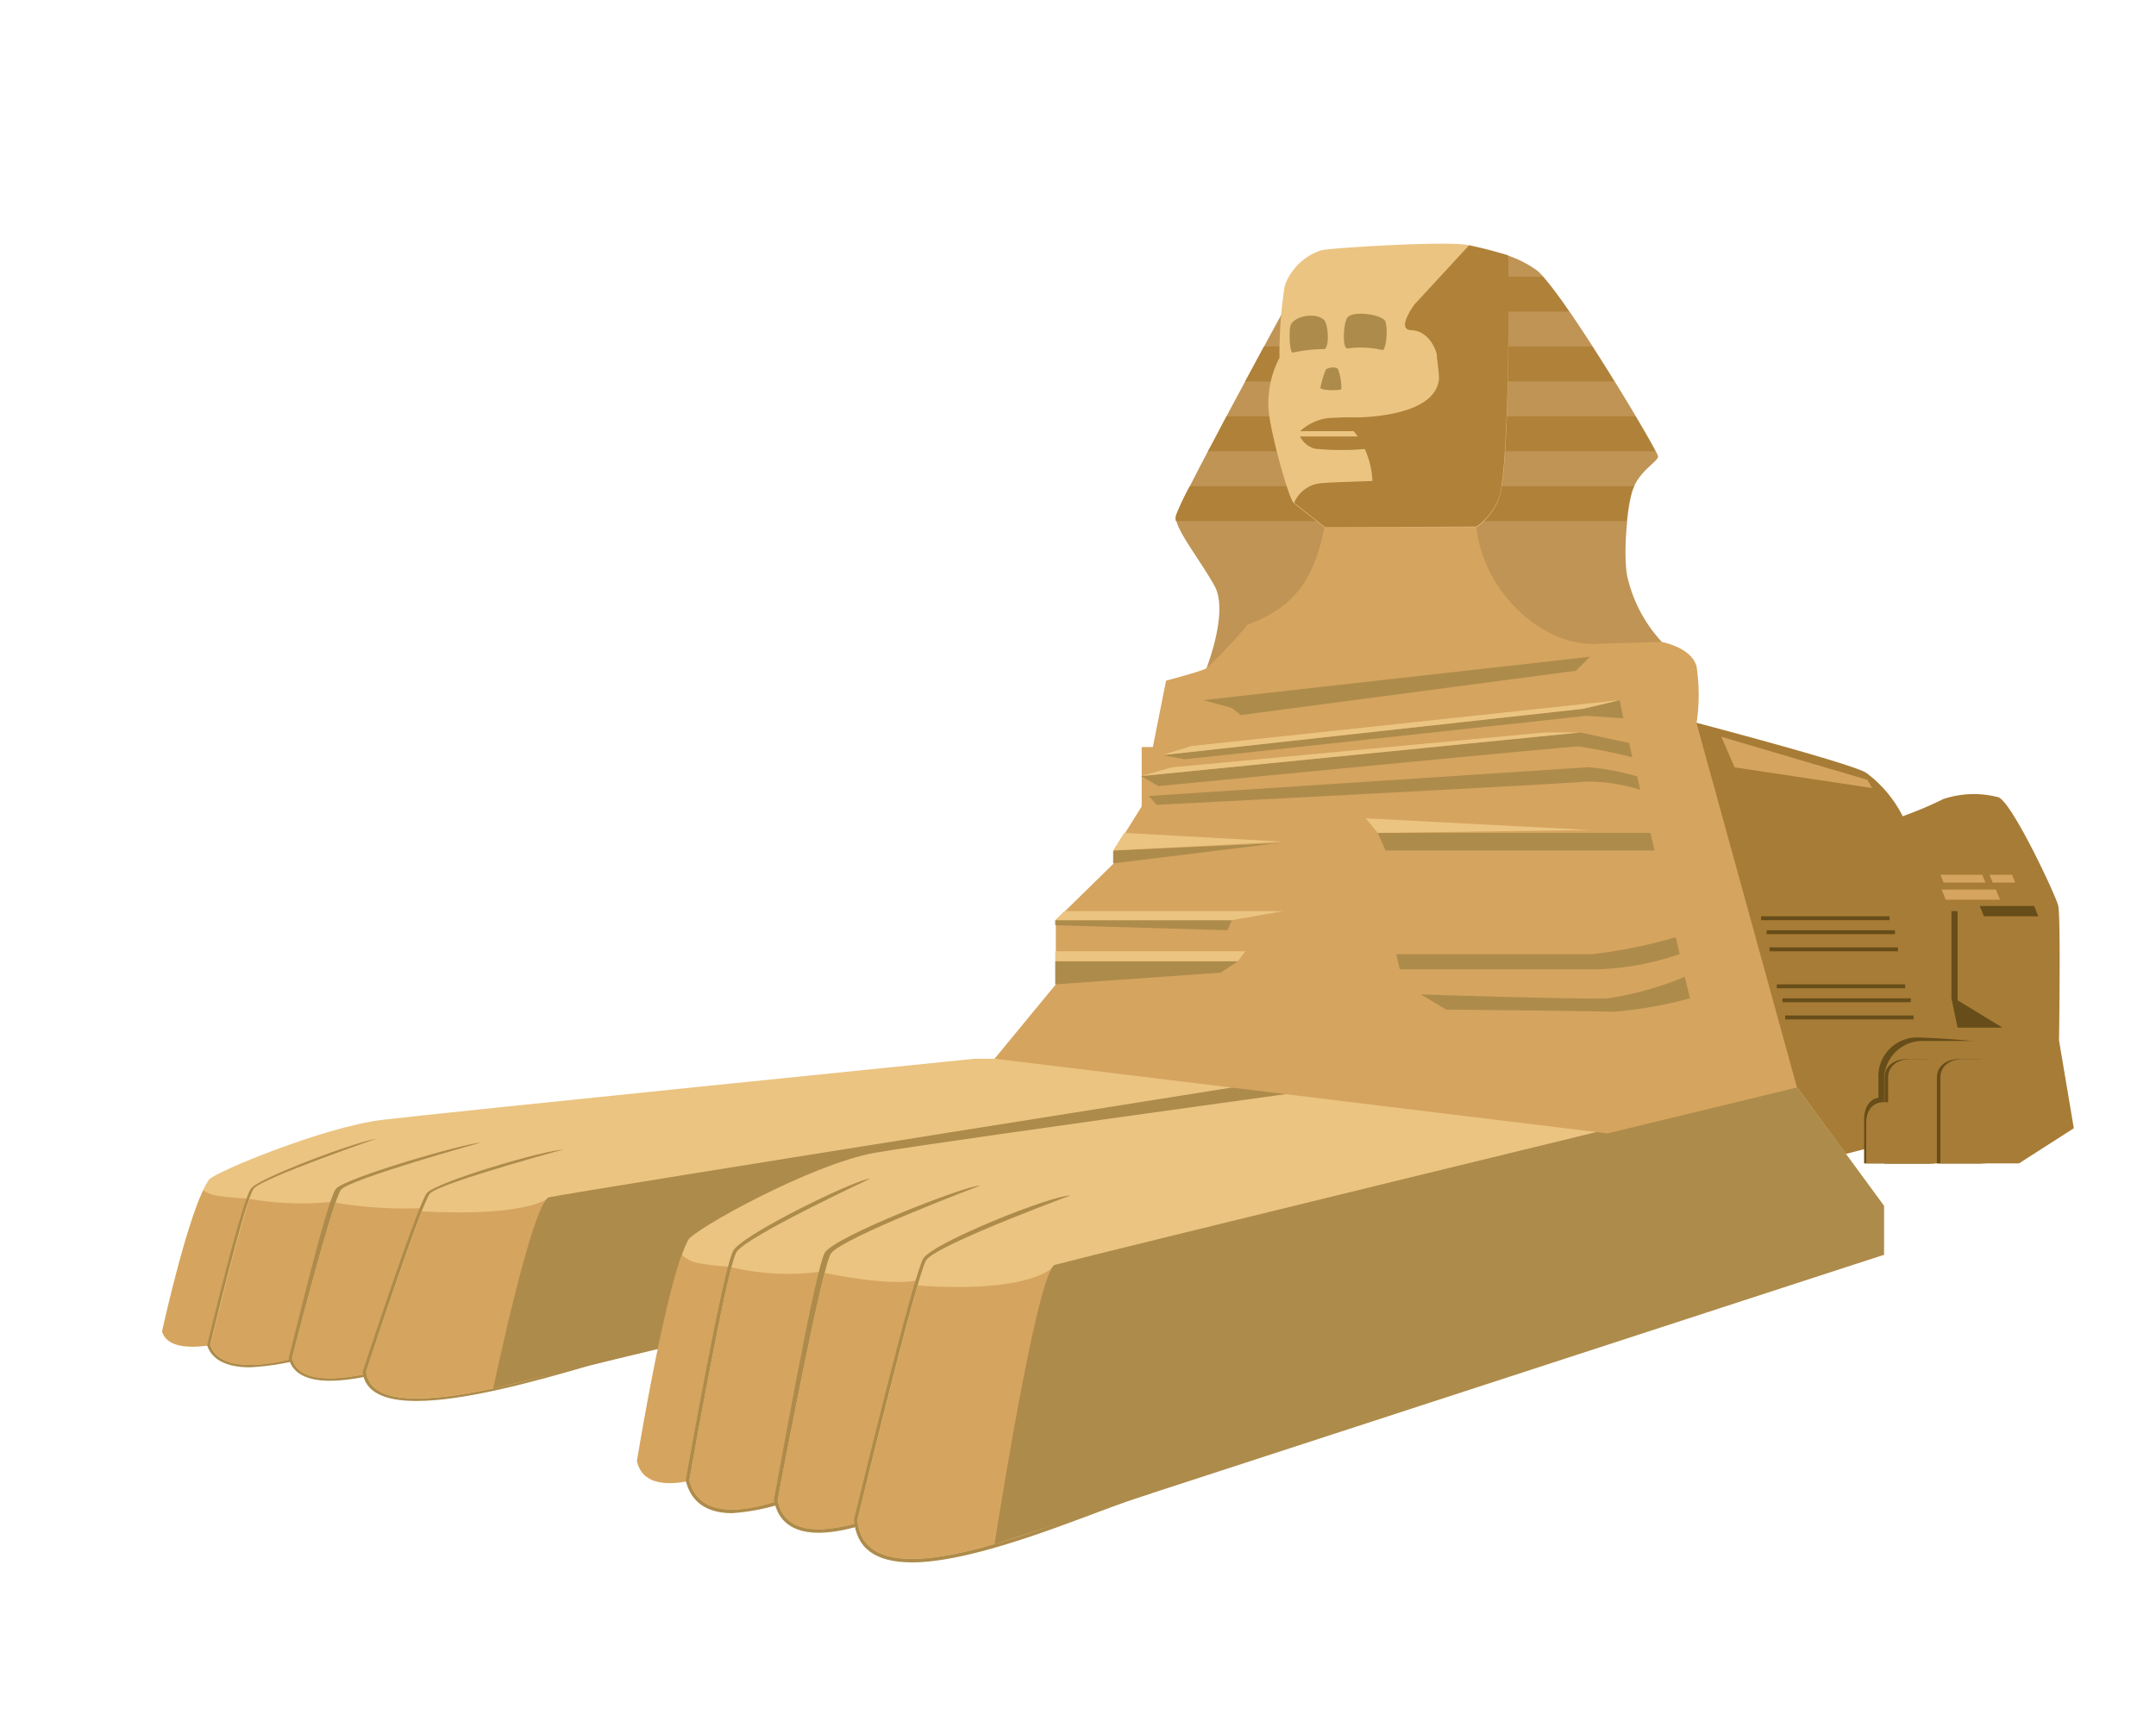 <svg id="Layer_1" data-name="Layer 1" xmlns="http://www.w3.org/2000/svg" viewBox="0 0 176.02 140.07"><defs><style>.cls-1{fill:#a77c36;}.cls-2{fill:#d5a45f;}.cls-3{fill:#674d19;}.cls-4{fill:#ebc481;}.cls-5{fill:#ad8b4b;}.cls-6{fill:#bf9455;}.cls-7{fill:#af8139;}</style></defs><path class="cls-1" d="M132.23,57.38s18.4,4.71,20.11,5.71a10,10,0,0,1,3,3.56,30,30,0,0,0,3.31-1.4,7.84,7.84,0,0,1,4.53-.14c1.14.53,4.57,7.82,4.85,8.81s0,15.83,0,15.83L141.5,96.6Z"/><polygon class="cls-2" points="162.1 72.07 158.68 72.07 158.42 71.43 161.84 71.43 162.1 72.07"/><polygon class="cls-2" points="163.29 73.47 158.85 73.47 158.52 72.64 162.95 72.64 163.29 73.47"/><polygon class="cls-3" points="166.41 74.82 161.97 74.82 161.63 73.98 166.07 73.98 166.41 74.82"/><polygon class="cls-2" points="164.53 72.07 162.69 72.07 162.43 71.43 164.27 71.43 164.53 72.07"/><rect class="cls-3" x="143.78" y="74.82" width="10.48" height="0.32"/><polygon class="cls-2" points="152.84 64.35 141.61 62.66 140.53 60.16 152.46 63.68 152.84 64.35"/><rect class="cls-3" x="144.23" y="75.96" width="10.48" height="0.32"/><rect class="cls-3" x="144.47" y="77.36" width="10.48" height="0.32"/><rect class="cls-3" x="145.06" y="80.38" width="10.48" height="0.32"/><rect class="cls-3" x="145.52" y="81.52" width="10.48" height="0.32"/><path class="cls-4" d="M79.6,86.45s-43.67,4.42-48.43,5-13.67,4.28-14.1,4.87c-1.59,2.18-3.84,12.37-3.84,12.37.71,2.37,6.22.58,6.22.58L44.74,112,107.58,97.2V94.46L101,87.82,88.5,86.45Z"/><path class="cls-2" d="M21,97.86a19,19,0,0,1-3.31-.23,2.58,2.58,0,0,1-1.09-.43c-1.52,3.12-3.36,11.54-3.36,11.54.71,2.37,6.22.58,6.22.58l1.05.11Z"/><path class="cls-5" d="M20.4,111.65c-1.9,0-3.11-.62-3.49-1.8l0,0v0c.29-1.21,2.87-11.93,3.6-12.82S29.62,93,30.84,93l-.27,5.27-3.9,12.1-.11,0A20.5,20.5,0,0,1,20.4,111.65Z"/><path class="cls-4" d="M17.16,109.81S20,97.93,20.72,97.05s10.34-4.18,10.34-4.18l8.33,0-9.06,5.22-3.89,12.08S18.3,113.28,17.16,109.81Z"/><path class="cls-2" d="M27,98.15a24.61,24.61,0,0,1-6.62-.25c-1,2.91-3.19,11.91-3.19,11.91,1.14,3.47,9.28.38,9.28.38L28.75,103C28.63,100.21,28.16,98,27,98.15Z"/><path class="cls-5" d="M26.94,112.75c-1.92,0-3.08-.63-3.36-1.82v-.07c.16-.52,3.1-12.88,3.84-13.78S38,93.34,39.19,93.32l.44,5.92-4.36,11.54-.1,0C35,110.89,30.3,112.75,26.94,112.75Z"/><path class="cls-4" d="M23.84,110.9s3.3-12.87,4-13.75,11.53-3.88,11.53-3.88h8.33l-8.33,5.86-4.34,11.51S24.73,114.76,23.84,110.9Z"/><path class="cls-2" d="M34.27,98.66a34,34,0,0,1-6.87-.45h0c-1.15,3.28-3.56,12.69-3.56,12.69.89,3.86,11.21-.26,11.21-.26L36,108.2C35.94,103.51,35.6,98.51,34.27,98.66Z"/><path class="cls-3" d="M157.85,89.61h-4.22c-.84,0-1.44.64-1.44,1.82V95h5.66Z"/><path class="cls-5" d="M34,114.4c-2.74,0-4.22-.79-4.39-2.36V112c.19-.56,4.5-13.68,5.24-14.58S44.52,93.88,46,93.88l6.2,16.64-.19,0c-1,.22-2.36.6-3.94,1C43.79,112.78,37.93,114.4,34,114.4Z"/><path class="cls-4" d="M29.89,112s4.47-13.64,5.2-14.53,12.08-3.93,12.08-3.93l4.77-.78v17.59C46.59,111.57,30.46,117.27,29.89,112Z"/><path class="cls-2" d="M44.85,97.76s-1.4,1.62-10.41,1.16C32.94,102.8,29.89,112,29.89,112c.38,3.44,7.46,2.16,13.8.54Z"/><path class="cls-5" d="M40.27,113.38l11.93-2.86L107.58,97.2l.53-9.59S47.89,97.15,44.85,97.76C43.49,98,40.27,113.38,40.27,113.38Z"/><rect class="cls-3" x="145.75" y="82.92" width="10.48" height="0.32"/><polygon class="cls-3" points="159.82 83.91 159.32 81.52 159.32 74.4 159.82 74.4 159.82 81.68 163.48 83.91 159.82 83.91"/><path class="cls-3" d="M161.45,94l-8.09.76V88a3.15,3.15,0,0,1,3.29-3.28,69,69,0,0,1,7.37.64l5.15,6.49Z"/><path class="cls-1" d="M164.83,95h-11V88.28A3.13,3.13,0,0,1,157,85h11.11l1.2,7.13Z"/><path class="cls-3" d="M161.81,86.52V95h-3.68V88c0-1,.83-1.52,1.84-1.52Z"/><path class="cls-3" d="M157.55,86.52V95h-3.69V88c0-1,.84-1.52,1.85-1.52Z"/><path class="cls-1" d="M162.1,86.52V95h-3.68V88c0-1,.83-1.52,1.84-1.52Z"/><path class="cls-1" d="M157.84,86.52V95h-3.69V88c0-1,.84-1.52,1.85-1.52Z"/><path class="cls-1" d="M158,90H153.8c-.85,0-1.44.6-1.44,1.69V95H158Z"/><path class="cls-4" d="M123.63,86.77s-47.11,6.45-52.24,7.37-14.74,6.24-15.21,7.12c-1.71,3.17-4.14,18-4.14,18,.76,3.47,6.71.85,6.71.85l27.28,4,67.78-21.65v-4l-7.11-9.7-8,1.64-5.49-3.64Z"/><path class="cls-6" d="M98.24,55.24s2.19-5.13.91-7.41-3.28-4.71-3.14-5.7,10-19,10-19l14.12-2.71a8.74,8.74,0,0,1,5.41,1.71c2.15,1.86,9.83,14.71,9.83,15.14s-1.6,1.2-2.11,2.84c-.43,1.36-.81,5.71-.32,7.3a11.62,11.62,0,0,0,2.73,5l.15,2.85Z"/><path class="cls-7" d="M133.24,40.14a3.38,3.38,0,0,1,.18-.44H97.14A18.63,18.63,0,0,0,96,42.13a1.06,1.06,0,0,0,0,.42h36.78A13.48,13.48,0,0,1,133.24,40.14Z"/><path class="cls-7" d="M100.13,34c-.53,1-1,2-1.51,2.85h36.46v-.13c-.31-.58-.86-1.55-1.56-2.72Z"/><path class="cls-7" d="M101.66,31.15h30.13c-.58-.94-1.19-1.91-1.8-2.86H103.2C102.71,29.19,102.19,30.16,101.66,31.15Z"/><path class="cls-7" d="M128.09,25.44a30.28,30.28,0,0,0-2.15-2.85H109l-3,.57-1.24,2.28Z"/><path class="cls-4" d="M123.1,21.45A9,9,0,0,0,119.78,20c-1.86-.33-11,.24-11.89.43a4.71,4.71,0,0,0-3,2.9,35.19,35.19,0,0,0-.43,5.89,7.94,7.94,0,0,0-.85,4.66c.38,2.52,1.66,6.89,2,7.18s2.52,2,2.52,2h12.41a5.15,5.15,0,0,0,1.8-2.24C123.39,37.85,123.1,21.45,123.1,21.45Z"/><path class="cls-5" d="M105.33,26.72c.1-.87,2-1.28,2.75-.61.4.36.47,2.4,0,2.4a11.94,11.94,0,0,0-2.52.28C105.34,28.88,105.22,27.58,105.33,26.72Z"/><path class="cls-5" d="M113.12,26.29c-.15-.6-2.75-1-3.15-.31-.3.51-.41,2.63.09,2.47a7.73,7.73,0,0,1,2.8.13C113.09,28.7,113.35,27.2,113.12,26.29Z"/><path class="cls-7" d="M120.54,43a5.15,5.15,0,0,0,1.8-2.24c1-2.94.8-19.9.8-19.9a31.65,31.65,0,0,0-3.2-.83l-4.44,4.81s-1.57,2.07-.29,2.12c1.67.07,2.16,2.06,2.1,2.11s1.4,8.43-1.41,9.85c-.76.39-6.72.37-8.24.56a2.64,2.64,0,0,0-2,1.57c.33.28,2.52,2,2.52,2Z"/><path class="cls-2" d="M60.41,103.43a16,16,0,0,1-3.57-.33,2.46,2.46,0,0,1-1.17-.64C54,107,52,119.31,52,119.31c.76,3.47,6.71.85,6.71.85l1.13.17Z"/><path class="cls-5" d="M59.78,123.56c-2.06,0-3.36-.9-3.78-2.62v-.12c.31-1.78,3.09-17.42,3.88-18.72S69.72,96.35,71,96.26L70.74,104l-4.21,17.68-.12.06A17.68,17.68,0,0,1,59.78,123.56Z"/><path class="cls-4" d="M56.28,120.87s3.06-17.33,3.84-18.62,11.15-6.11,11.15-6.11l9,0-9.77,7.61-4.21,17.64S57.51,125.94,56.28,120.87Z"/><path class="cls-2" d="M66.86,103.86a20,20,0,0,1-7.14-.38c-1.12,4.26-3.44,17.39-3.44,17.39,1.23,5.07,10,.56,10,.56l2.5-10.5C68.65,106.86,68.14,103.62,66.86,103.86Z"/><path class="cls-5" d="M66.82,125.16c-2.07,0-3.32-.92-3.62-2.65v-.11c.16-.75,3.34-18.79,4.14-20.11S78.77,96.83,80,96.81l.47,8.63-4.7,16.85-.1,0C75.49,122.46,70.45,125.16,66.82,125.16Z"/><path class="cls-4" d="M63.49,122.46s3.55-18.78,4.33-20.07,12.44-5.67,12.44-5.67h9l-9,8.57-4.69,16.8S64.45,128.1,63.49,122.46Z"/><path class="cls-2" d="M74.74,104.59c-2.69.4-7.41-.65-7.41-.65h0c-1.25,4.79-3.84,18.52-3.84,18.52,1,5.64,12.08-.37,12.08-.37l1-3.57C76.54,111.67,76.17,104.38,74.74,104.59Z"/><path class="cls-5" d="M74.46,127.58c-3,0-4.55-1.16-4.73-3.44v-.09c.2-.82,4.85-20,5.65-21.29s10.41-5.14,12-5.14l6.68,24.3-.2.06c-1.07.32-2.55.87-4.26,1.51C85,125.22,78.68,127.58,74.46,127.58Z"/><path class="cls-4" d="M70,124.11s4.82-19.91,5.61-21.2,13-5.75,13-5.75L93.79,96v25.69C88,123.44,70.63,131.76,70,124.11Z"/><path class="cls-2" d="M86.15,103.29s-1.51,2.36-11.23,1.68C73.3,110.64,70,124.11,70,124.11c.41,5,8,3.16,14.88.8Z"/><path class="cls-5" d="M81.2,126.09l12.87-4.17,59.74-19.46v-4l-7.11-9.7-8,1.64s-49.3,12-52.57,12.88C84.67,103.69,81.2,126.09,81.2,126.09Z"/><path class="cls-2" d="M81.2,86.45l5-6.07V75.14l4.73-4.64v-1l2.28-3.65V61h.91l1.08-5.42s2.71-.71,3.28-1A36.2,36.2,0,0,0,101.86,51c3.79-1.39,5.4-3.63,6.27-7.94h12.41c.53,5.21,5.44,9.91,10.12,9.5l5-.14s2.43.43,2.85,2a15.63,15.63,0,0,1,0,4.63l8.2,29.75-15.47,3.75Z"/><polygon class="cls-5" points="86.15 78.49 101.07 78.49 99.65 79.42 86.15 80.38 86.15 78.49"/><polygon class="cls-5" points="86.15 75.14 100.57 75.14 100.22 75.96 86.15 75.55 86.15 75.14"/><path class="cls-5" d="M114,77.92h15.93a39.94,39.94,0,0,0,6.88-1.39l.32,1.37a22.17,22.17,0,0,1-6.85,1.25h-16Z"/><polygon class="cls-5" points="90.88 69.45 104.21 68.86 90.88 70.5 90.88 69.45"/><polygon class="cls-5" points="112.48 68.01 134.74 68.01 135.08 69.45 113.12 69.45 112.48 68.01"/><path class="cls-5" d="M93.79,65l35.87-2.35a20,20,0,0,1,4,.75l.25,1.09a14.43,14.43,0,0,0-4.39-.67c-1.64.18-35.08,1.9-35.08,1.9Z"/><path class="cls-5" d="M93.16,63.37,129,59.81l4,.86.27,1.17a42.76,42.76,0,0,0-4.4-.89c-.78,0-34.3,3.24-34.3,3.24Z"/><polygon class="cls-5" points="94.87 61.66 129.24 57.88 132.23 57.17 132.53 58.65 129.52 58.45 96.72 62 94.87 61.66"/><path class="cls-5" d="M116,81.2s13,.43,15.26.32a26.25,26.25,0,0,0,6.29-1.76l.42,1.76a34.6,34.6,0,0,1-6.28,1.1c-1.78-.07-13.62-.18-13.62-.18Z"/><polygon class="cls-5" points="98.25 57.17 129.81 53.63 128.66 54.77 101.3 58.39 100.57 57.81 98.25 57.17"/><polygon class="cls-4" points="94.87 61.66 129.24 57.88 132.23 57.17 97.27 60.92 94.87 61.66"/><polygon class="cls-4" points="93.16 63.37 95.65 62.66 126.12 59.81 129.02 59.81 93.16 63.37"/><polygon class="cls-4" points="112.48 68.01 111.5 66.82 129.81 67.78 112.48 68.01"/><polygon class="cls-4" points="90.88 69.45 91.78 68.01 104.75 68.73 90.88 69.45"/><polygon class="cls-4" points="86.15 75.14 86.9 74.4 104.75 74.4 100.57 75.14 86.15 75.14"/><polygon class="cls-4" points="86.15 78.49 101.07 78.49 101.66 77.68 86.15 77.68 86.15 78.49"/><path class="cls-7" d="M106.14,35.21a4.18,4.18,0,0,1,2.28-1.07,31.61,31.61,0,0,1,3.78,0l.43,1.07Z"/><path class="cls-7" d="M106.14,35.64h6.49l-.93,1a22,22,0,0,1-4.35,0A1.91,1.91,0,0,1,106.14,35.64Z"/><path class="cls-7" d="M112.05,39.44a6.89,6.89,0,0,0-2.67-5.35s8.4.45,8.11-3.61l2.64,6.29-5.42,4.52Z"/><path class="cls-5" d="M108.25,30.17a7.31,7.31,0,0,0-.45,1.5c0,.21,1.61.26,1.71.09a4.55,4.55,0,0,0-.26-1.59C109.13,29.91,108.46,30,108.25,30.17Z"/></svg>